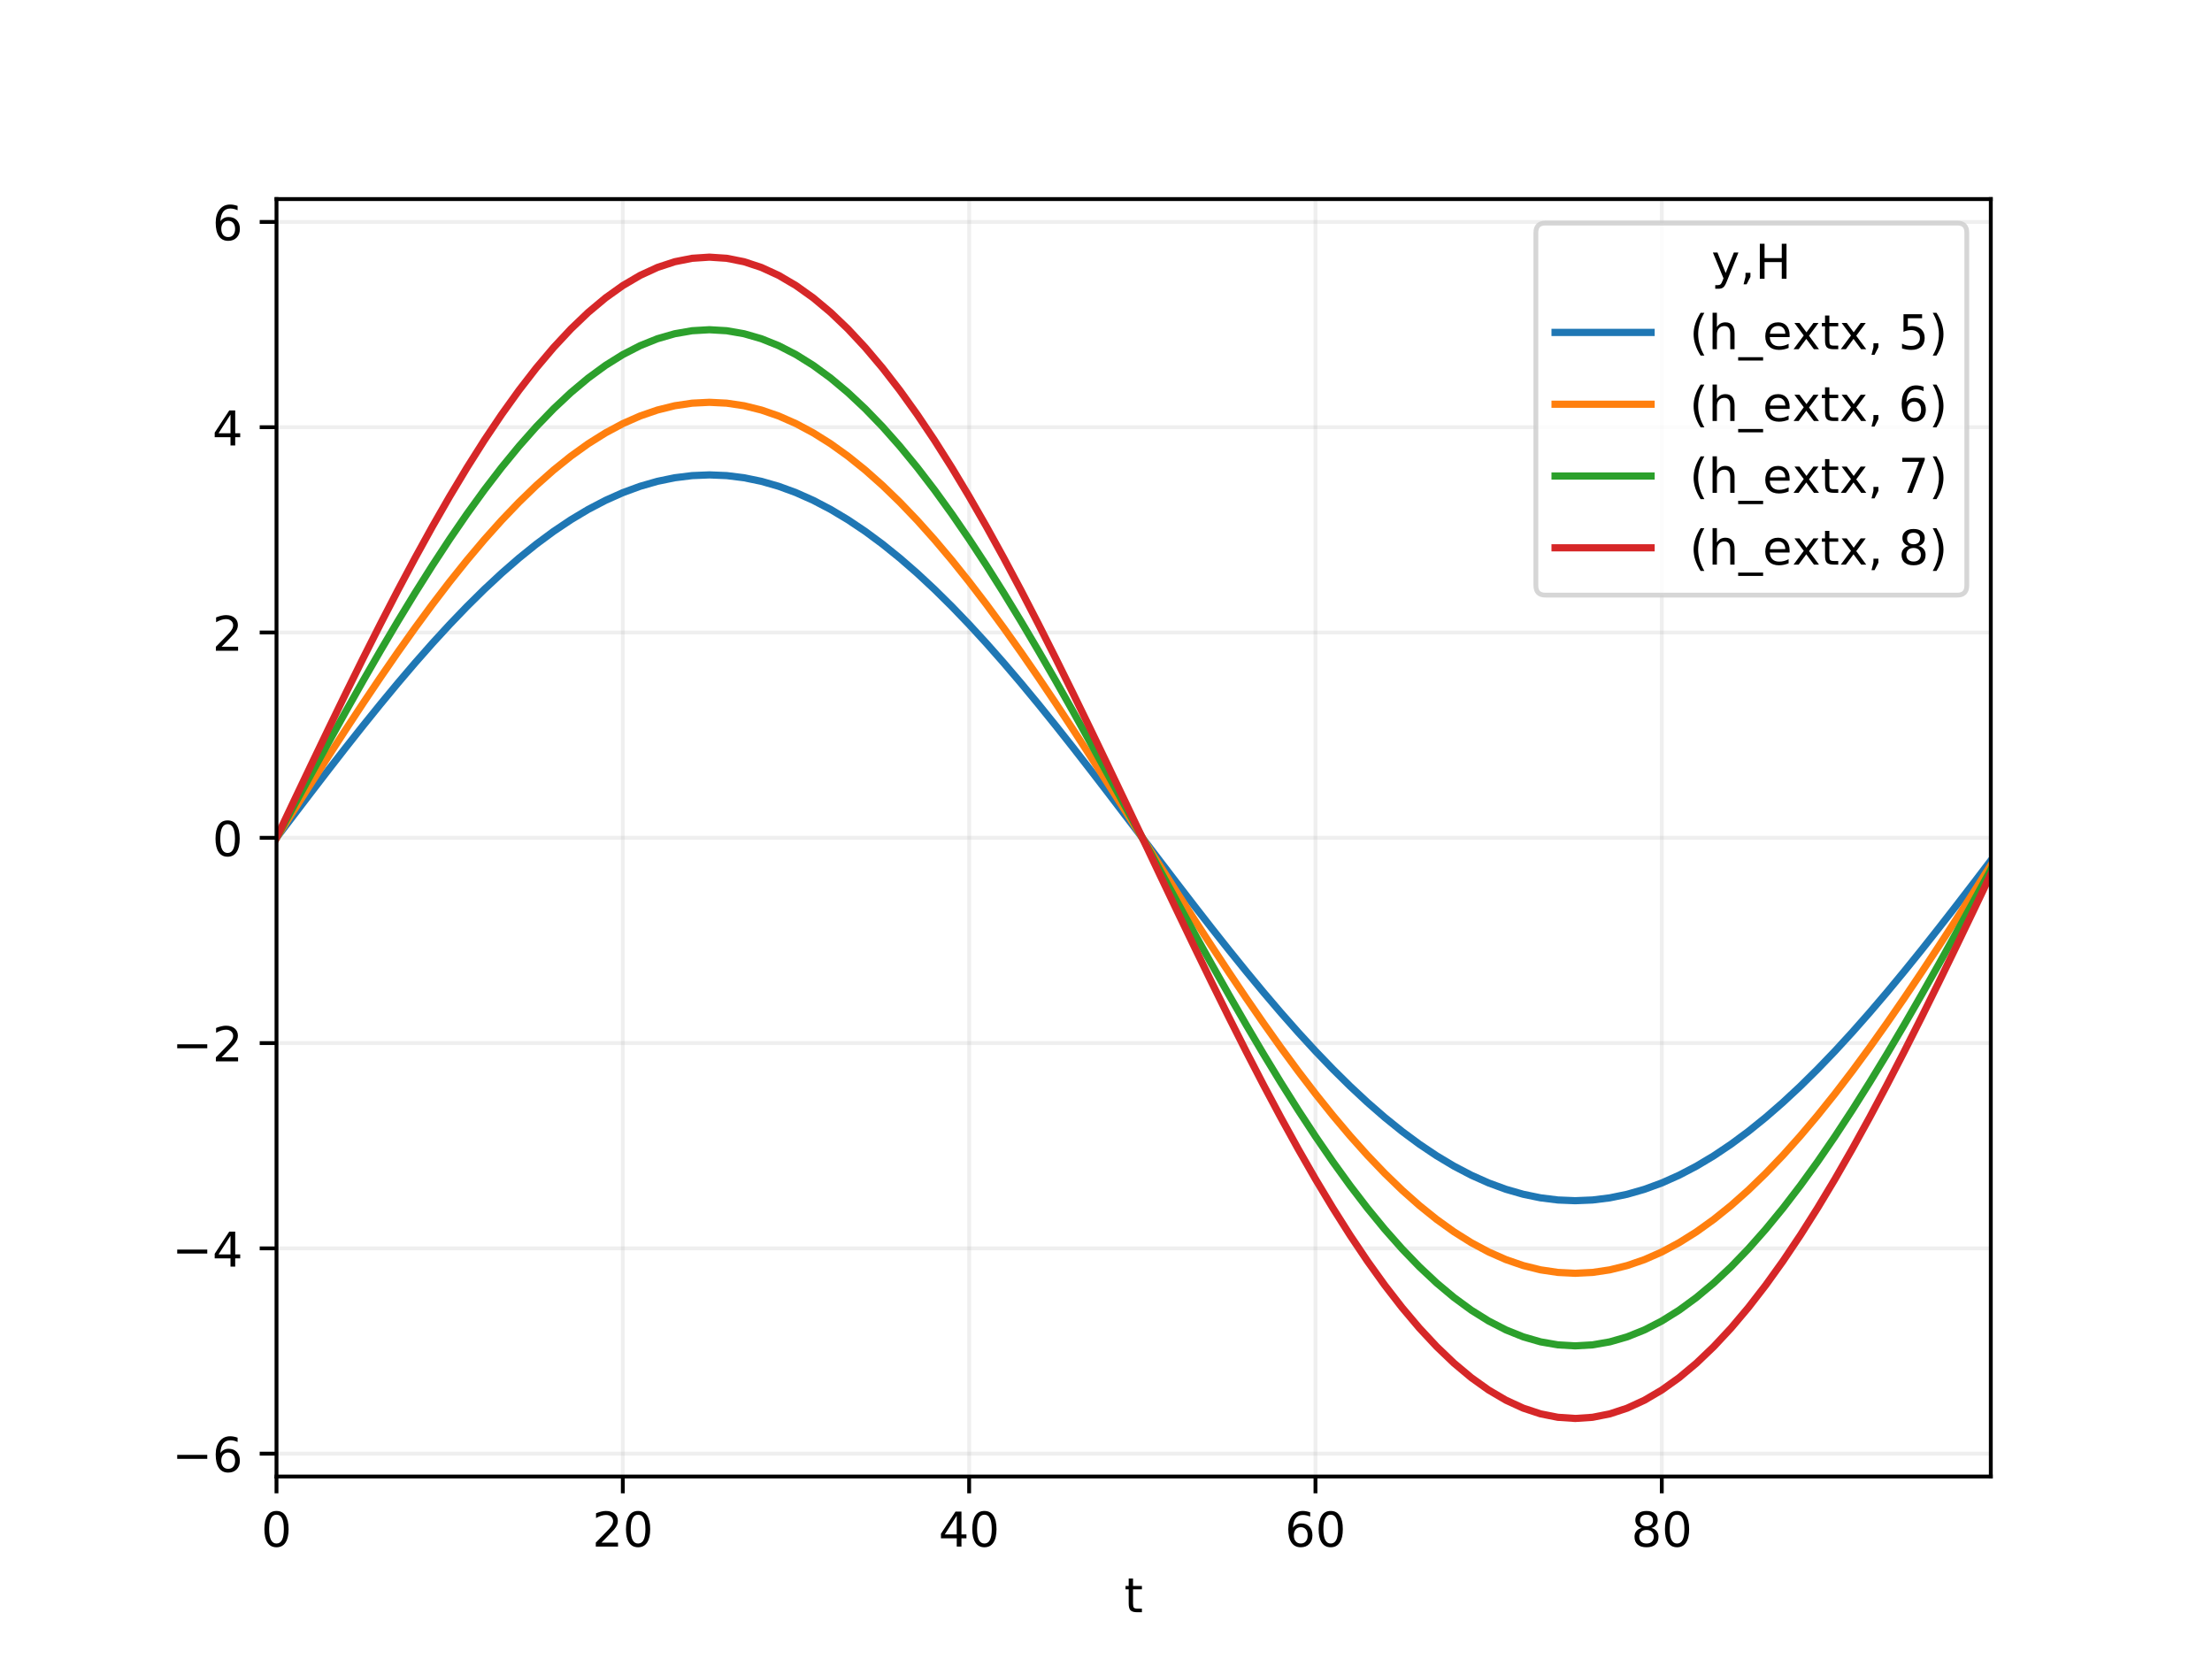 <?xml version="1.0" encoding="utf-8" standalone="no"?>
<!DOCTYPE svg PUBLIC "-//W3C//DTD SVG 1.1//EN"
  "http://www.w3.org/Graphics/SVG/1.1/DTD/svg11.dtd">
<!-- Created with matplotlib (https://matplotlib.org/) -->
<svg height="345.6pt" version="1.1" viewBox="0 0 460.8 345.6" width="460.8pt" xmlns="http://www.w3.org/2000/svg" xmlns:xlink="http://www.w3.org/1999/xlink">
 <defs>
  <style type="text/css">
*{stroke-linecap:butt;stroke-linejoin:round;}
  </style>
 </defs>
 <g id="figure_1">
  <g id="patch_1">
   <path d="M 0 345.6 
L 460.8 345.6 
L 460.8 0 
L 0 0 
z
" style="fill:#ffffff;"/>
  </g>
  <g id="axes_1">
   <g id="patch_2">
    <path d="M 57.6 307.584 
L 414.72 307.584 
L 414.72 41.472 
L 57.6 41.472 
z
" style="fill:#ffffff;"/>
   </g>
   <g id="matplotlib.axis_1">
    <g id="xtick_1">
     <g id="line2d_1">
      <path clip-path="url(#p3525e3528b)" d="M 57.6 307.584 
L 57.6 41.472 
" style="fill:none;stroke:#b0b0b0;stroke-linecap:square;stroke-opacity:0.2;stroke-width:0.8;"/>
     </g>
     <g id="line2d_2">
      <defs>
       <path d="M 0 0 
L 0 3.5 
" id="mdb7566cbdb" style="stroke:#000000;stroke-width:0.8;"/>
      </defs>
      <g>
       <use style="stroke:#000000;stroke-width:0.8;" x="57.6" xlink:href="#mdb7566cbdb" y="307.584"/>
      </g>
     </g>
     <g id="text_1">
      <!-- 0 -->
      <defs>
       <path d="M 31.781 66.406 
Q 24.172 66.406 20.328 58.906 
Q 16.5 51.422 16.5 36.375 
Q 16.5 21.391 20.328 13.891 
Q 24.172 6.391 31.781 6.391 
Q 39.453 6.391 43.281 13.891 
Q 47.125 21.391 47.125 36.375 
Q 47.125 51.422 43.281 58.906 
Q 39.453 66.406 31.781 66.406 
z
M 31.781 74.219 
Q 44.047 74.219 50.516 64.516 
Q 56.984 54.828 56.984 36.375 
Q 56.984 17.969 50.516 8.266 
Q 44.047 -1.422 31.781 -1.422 
Q 19.531 -1.422 13.062 8.266 
Q 6.594 17.969 6.594 36.375 
Q 6.594 54.828 13.062 64.516 
Q 19.531 74.219 31.781 74.219 
z
" id="DejaVuSans-48"/>
      </defs>
      <g transform="translate(54.419 322.182)scale(0.1 -0.1)">
       <use xlink:href="#DejaVuSans-48"/>
      </g>
     </g>
    </g>
    <g id="xtick_2">
     <g id="line2d_3">
      <path clip-path="url(#p3525e3528b)" d="M 129.745 307.584 
L 129.745 41.472 
" style="fill:none;stroke:#b0b0b0;stroke-linecap:square;stroke-opacity:0.2;stroke-width:0.8;"/>
     </g>
     <g id="line2d_4">
      <g>
       <use style="stroke:#000000;stroke-width:0.8;" x="129.745" xlink:href="#mdb7566cbdb" y="307.584"/>
      </g>
     </g>
     <g id="text_2">
      <!-- 20 -->
      <defs>
       <path d="M 19.188 8.297 
L 53.609 8.297 
L 53.609 0 
L 7.328 0 
L 7.328 8.297 
Q 12.938 14.109 22.625 23.891 
Q 32.328 33.688 34.812 36.531 
Q 39.547 41.844 41.422 45.531 
Q 43.312 49.219 43.312 52.781 
Q 43.312 58.594 39.234 62.25 
Q 35.156 65.922 28.609 65.922 
Q 23.969 65.922 18.812 64.312 
Q 13.672 62.703 7.812 59.422 
L 7.812 69.391 
Q 13.766 71.781 18.938 73 
Q 24.125 74.219 28.422 74.219 
Q 39.75 74.219 46.484 68.547 
Q 53.219 62.891 53.219 53.422 
Q 53.219 48.922 51.531 44.891 
Q 49.859 40.875 45.406 35.406 
Q 44.188 33.984 37.641 27.219 
Q 31.109 20.453 19.188 8.297 
z
" id="DejaVuSans-50"/>
      </defs>
      <g transform="translate(123.383 322.182)scale(0.1 -0.1)">
       <use xlink:href="#DejaVuSans-50"/>
       <use x="63.623" xlink:href="#DejaVuSans-48"/>
      </g>
     </g>
    </g>
    <g id="xtick_3">
     <g id="line2d_5">
      <path clip-path="url(#p3525e3528b)" d="M 201.891 307.584 
L 201.891 41.472 
" style="fill:none;stroke:#b0b0b0;stroke-linecap:square;stroke-opacity:0.2;stroke-width:0.8;"/>
     </g>
     <g id="line2d_6">
      <g>
       <use style="stroke:#000000;stroke-width:0.8;" x="201.891" xlink:href="#mdb7566cbdb" y="307.584"/>
      </g>
     </g>
     <g id="text_3">
      <!-- 40 -->
      <defs>
       <path d="M 37.797 64.312 
L 12.891 25.391 
L 37.797 25.391 
z
M 35.203 72.906 
L 47.609 72.906 
L 47.609 25.391 
L 58.016 25.391 
L 58.016 17.188 
L 47.609 17.188 
L 47.609 0 
L 37.797 0 
L 37.797 17.188 
L 4.891 17.188 
L 4.891 26.703 
z
" id="DejaVuSans-52"/>
      </defs>
      <g transform="translate(195.528 322.182)scale(0.1 -0.1)">
       <use xlink:href="#DejaVuSans-52"/>
       <use x="63.623" xlink:href="#DejaVuSans-48"/>
      </g>
     </g>
    </g>
    <g id="xtick_4">
     <g id="line2d_7">
      <path clip-path="url(#p3525e3528b)" d="M 274.036 307.584 
L 274.036 41.472 
" style="fill:none;stroke:#b0b0b0;stroke-linecap:square;stroke-opacity:0.2;stroke-width:0.8;"/>
     </g>
     <g id="line2d_8">
      <g>
       <use style="stroke:#000000;stroke-width:0.8;" x="274.036" xlink:href="#mdb7566cbdb" y="307.584"/>
      </g>
     </g>
     <g id="text_4">
      <!-- 60 -->
      <defs>
       <path d="M 33.016 40.375 
Q 26.375 40.375 22.484 35.828 
Q 18.609 31.297 18.609 23.391 
Q 18.609 15.531 22.484 10.953 
Q 26.375 6.391 33.016 6.391 
Q 39.656 6.391 43.531 10.953 
Q 47.406 15.531 47.406 23.391 
Q 47.406 31.297 43.531 35.828 
Q 39.656 40.375 33.016 40.375 
z
M 52.594 71.297 
L 52.594 62.312 
Q 48.875 64.062 45.094 64.984 
Q 41.312 65.922 37.594 65.922 
Q 27.828 65.922 22.672 59.328 
Q 17.531 52.734 16.797 39.406 
Q 19.672 43.656 24.016 45.922 
Q 28.375 48.188 33.594 48.188 
Q 44.578 48.188 50.953 41.516 
Q 57.328 34.859 57.328 23.391 
Q 57.328 12.156 50.688 5.359 
Q 44.047 -1.422 33.016 -1.422 
Q 20.359 -1.422 13.672 8.266 
Q 6.984 17.969 6.984 36.375 
Q 6.984 53.656 15.188 63.938 
Q 23.391 74.219 37.203 74.219 
Q 40.922 74.219 44.703 73.484 
Q 48.484 72.75 52.594 71.297 
z
" id="DejaVuSans-54"/>
      </defs>
      <g transform="translate(267.674 322.182)scale(0.1 -0.1)">
       <use xlink:href="#DejaVuSans-54"/>
       <use x="63.623" xlink:href="#DejaVuSans-48"/>
      </g>
     </g>
    </g>
    <g id="xtick_5">
     <g id="line2d_9">
      <path clip-path="url(#p3525e3528b)" d="M 346.182 307.584 
L 346.182 41.472 
" style="fill:none;stroke:#b0b0b0;stroke-linecap:square;stroke-opacity:0.2;stroke-width:0.8;"/>
     </g>
     <g id="line2d_10">
      <g>
       <use style="stroke:#000000;stroke-width:0.8;" x="346.182" xlink:href="#mdb7566cbdb" y="307.584"/>
      </g>
     </g>
     <g id="text_5">
      <!-- 80 -->
      <defs>
       <path d="M 31.781 34.625 
Q 24.75 34.625 20.719 30.859 
Q 16.703 27.094 16.703 20.516 
Q 16.703 13.922 20.719 10.156 
Q 24.75 6.391 31.781 6.391 
Q 38.812 6.391 42.859 10.172 
Q 46.922 13.969 46.922 20.516 
Q 46.922 27.094 42.891 30.859 
Q 38.875 34.625 31.781 34.625 
z
M 21.922 38.812 
Q 15.578 40.375 12.031 44.719 
Q 8.5 49.078 8.5 55.328 
Q 8.5 64.062 14.719 69.141 
Q 20.953 74.219 31.781 74.219 
Q 42.672 74.219 48.875 69.141 
Q 55.078 64.062 55.078 55.328 
Q 55.078 49.078 51.531 44.719 
Q 48 40.375 41.703 38.812 
Q 48.828 37.156 52.797 32.312 
Q 56.781 27.484 56.781 20.516 
Q 56.781 9.906 50.312 4.234 
Q 43.844 -1.422 31.781 -1.422 
Q 19.734 -1.422 13.25 4.234 
Q 6.781 9.906 6.781 20.516 
Q 6.781 27.484 10.781 32.312 
Q 14.797 37.156 21.922 38.812 
z
M 18.312 54.391 
Q 18.312 48.734 21.844 45.562 
Q 25.391 42.391 31.781 42.391 
Q 38.141 42.391 41.719 45.562 
Q 45.312 48.734 45.312 54.391 
Q 45.312 60.062 41.719 63.234 
Q 38.141 66.406 31.781 66.406 
Q 25.391 66.406 21.844 63.234 
Q 18.312 60.062 18.312 54.391 
z
" id="DejaVuSans-56"/>
      </defs>
      <g transform="translate(339.819 322.182)scale(0.1 -0.1)">
       <use xlink:href="#DejaVuSans-56"/>
       <use x="63.623" xlink:href="#DejaVuSans-48"/>
      </g>
     </g>
    </g>
    <g id="text_6">
     <!-- t -->
     <defs>
      <path d="M 18.312 70.219 
L 18.312 54.688 
L 36.812 54.688 
L 36.812 47.703 
L 18.312 47.703 
L 18.312 18.016 
Q 18.312 11.328 20.141 9.422 
Q 21.969 7.516 27.594 7.516 
L 36.812 7.516 
L 36.812 0 
L 27.594 0 
Q 17.188 0 13.234 3.875 
Q 9.281 7.766 9.281 18.016 
L 9.281 47.703 
L 2.688 47.703 
L 2.688 54.688 
L 9.281 54.688 
L 9.281 70.219 
z
" id="DejaVuSans-116"/>
     </defs>
     <g transform="translate(234.2 335.861)scale(0.1 -0.1)">
      <use xlink:href="#DejaVuSans-116"/>
     </g>
    </g>
   </g>
   <g id="matplotlib.axis_2">
    <g id="ytick_1">
     <g id="line2d_11">
      <path clip-path="url(#p3525e3528b)" d="M 57.6 302.825 
L 414.72 302.825 
" style="fill:none;stroke:#b0b0b0;stroke-linecap:square;stroke-opacity:0.2;stroke-width:0.8;"/>
     </g>
     <g id="line2d_12">
      <defs>
       <path d="M 0 0 
L -3.5 0 
" id="m1035099d2f" style="stroke:#000000;stroke-width:0.8;"/>
      </defs>
      <g>
       <use style="stroke:#000000;stroke-width:0.8;" x="57.6" xlink:href="#m1035099d2f" y="302.825"/>
      </g>
     </g>
     <g id="text_7">
      <!-- −6 -->
      <defs>
       <path d="M 10.594 35.5 
L 73.188 35.5 
L 73.188 27.203 
L 10.594 27.203 
z
" id="DejaVuSans-8722"/>
      </defs>
      <g transform="translate(35.858 306.625)scale(0.1 -0.1)">
       <use xlink:href="#DejaVuSans-8722"/>
       <use x="83.789" xlink:href="#DejaVuSans-54"/>
      </g>
     </g>
    </g>
    <g id="ytick_2">
     <g id="line2d_13">
      <path clip-path="url(#p3525e3528b)" d="M 57.6 260.06 
L 414.72 260.06 
" style="fill:none;stroke:#b0b0b0;stroke-linecap:square;stroke-opacity:0.2;stroke-width:0.8;"/>
     </g>
     <g id="line2d_14">
      <g>
       <use style="stroke:#000000;stroke-width:0.8;" x="57.6" xlink:href="#m1035099d2f" y="260.06"/>
      </g>
     </g>
     <g id="text_8">
      <!-- −4 -->
      <g transform="translate(35.858 263.859)scale(0.1 -0.1)">
       <use xlink:href="#DejaVuSans-8722"/>
       <use x="83.789" xlink:href="#DejaVuSans-52"/>
      </g>
     </g>
    </g>
    <g id="ytick_3">
     <g id="line2d_15">
      <path clip-path="url(#p3525e3528b)" d="M 57.6 217.294 
L 414.72 217.294 
" style="fill:none;stroke:#b0b0b0;stroke-linecap:square;stroke-opacity:0.2;stroke-width:0.8;"/>
     </g>
     <g id="line2d_16">
      <g>
       <use style="stroke:#000000;stroke-width:0.8;" x="57.6" xlink:href="#m1035099d2f" y="217.294"/>
      </g>
     </g>
     <g id="text_9">
      <!-- −2 -->
      <g transform="translate(35.858 221.093)scale(0.1 -0.1)">
       <use xlink:href="#DejaVuSans-8722"/>
       <use x="83.789" xlink:href="#DejaVuSans-50"/>
      </g>
     </g>
    </g>
    <g id="ytick_4">
     <g id="line2d_17">
      <path clip-path="url(#p3525e3528b)" d="M 57.6 174.528 
L 414.72 174.528 
" style="fill:none;stroke:#b0b0b0;stroke-linecap:square;stroke-opacity:0.2;stroke-width:0.8;"/>
     </g>
     <g id="line2d_18">
      <g>
       <use style="stroke:#000000;stroke-width:0.8;" x="57.6" xlink:href="#m1035099d2f" y="174.528"/>
      </g>
     </g>
     <g id="text_10">
      <!-- 0 -->
      <g transform="translate(44.237 178.327)scale(0.1 -0.1)">
       <use xlink:href="#DejaVuSans-48"/>
      </g>
     </g>
    </g>
    <g id="ytick_5">
     <g id="line2d_19">
      <path clip-path="url(#p3525e3528b)" d="M 57.6 131.762 
L 414.72 131.762 
" style="fill:none;stroke:#b0b0b0;stroke-linecap:square;stroke-opacity:0.2;stroke-width:0.8;"/>
     </g>
     <g id="line2d_20">
      <g>
       <use style="stroke:#000000;stroke-width:0.8;" x="57.6" xlink:href="#m1035099d2f" y="131.762"/>
      </g>
     </g>
     <g id="text_11">
      <!-- 2 -->
      <g transform="translate(44.237 135.561)scale(0.1 -0.1)">
       <use xlink:href="#DejaVuSans-50"/>
      </g>
     </g>
    </g>
    <g id="ytick_6">
     <g id="line2d_21">
      <path clip-path="url(#p3525e3528b)" d="M 57.6 88.996 
L 414.72 88.996 
" style="fill:none;stroke:#b0b0b0;stroke-linecap:square;stroke-opacity:0.2;stroke-width:0.8;"/>
     </g>
     <g id="line2d_22">
      <g>
       <use style="stroke:#000000;stroke-width:0.8;" x="57.6" xlink:href="#m1035099d2f" y="88.996"/>
      </g>
     </g>
     <g id="text_12">
      <!-- 4 -->
      <g transform="translate(44.237 92.796)scale(0.1 -0.1)">
       <use xlink:href="#DejaVuSans-52"/>
      </g>
     </g>
    </g>
    <g id="ytick_7">
     <g id="line2d_23">
      <path clip-path="url(#p3525e3528b)" d="M 57.6 46.231 
L 414.72 46.231 
" style="fill:none;stroke:#b0b0b0;stroke-linecap:square;stroke-opacity:0.2;stroke-width:0.8;"/>
     </g>
     <g id="line2d_24">
      <g>
       <use style="stroke:#000000;stroke-width:0.8;" x="57.6" xlink:href="#m1035099d2f" y="46.231"/>
      </g>
     </g>
     <g id="text_13">
      <!-- 6 -->
      <g transform="translate(44.237 50.03)scale(0.1 -0.1)">
       <use xlink:href="#DejaVuSans-54"/>
      </g>
     </g>
    </g>
   </g>
   <g id="line2d_25">
    <path clip-path="url(#p3525e3528b)" d="M 57.6 174.528 
L 61.207 169.781 
L 64.815 165.053 
L 68.422 160.362 
L 72.029 155.727 
L 75.636 151.166 
L 79.244 146.698 
L 82.851 142.339 
L 86.458 138.107 
L 90.065 134.019 
L 93.673 130.091 
L 97.28 126.339 
L 100.887 122.776 
L 104.495 119.418 
L 108.102 116.277 
L 111.709 113.366 
L 115.316 110.697 
L 118.924 108.279 
L 122.531 106.123 
L 126.138 104.237 
L 129.745 102.628 
L 133.353 101.303 
L 136.96 100.267 
L 140.567 99.524 
L 144.175 99.077 
L 147.782 98.928 
L 151.389 99.077 
L 154.996 99.524 
L 158.604 100.267 
L 162.211 101.303 
L 165.818 102.628 
L 169.425 104.237 
L 173.033 106.123 
L 176.64 108.279 
L 180.247 110.697 
L 183.855 113.366 
L 187.462 116.277 
L 191.069 119.418 
L 194.676 122.776 
L 198.284 126.339 
L 201.891 130.091 
L 205.498 134.019 
L 209.105 138.107 
L 212.713 142.339 
L 216.32 146.698 
L 219.927 151.166 
L 223.535 155.727 
L 227.142 160.362 
L 230.749 165.053 
L 234.356 169.781 
L 237.964 174.528 
L 241.571 179.275 
L 245.178 184.003 
L 248.785 188.694 
L 252.393 193.329 
L 256 197.89 
L 259.607 202.358 
L 263.215 206.717 
L 266.822 210.949 
L 270.429 215.037 
L 274.036 218.965 
L 277.644 222.717 
L 281.251 226.28 
L 284.858 229.638 
L 288.465 232.779 
L 292.073 235.69 
L 295.68 238.359 
L 299.287 240.777 
L 302.895 242.933 
L 306.502 244.819 
L 310.109 246.428 
L 313.716 247.753 
L 317.324 248.789 
L 320.931 249.532 
L 324.538 249.979 
L 328.145 250.128 
L 331.753 249.979 
L 335.36 249.532 
L 338.967 248.789 
L 342.575 247.753 
L 346.182 246.428 
L 349.789 244.819 
L 353.396 242.933 
L 357.004 240.777 
L 360.611 238.359 
L 364.218 235.69 
L 367.825 232.779 
L 371.433 229.638 
L 375.04 226.28 
L 378.647 222.717 
L 382.255 218.965 
L 385.862 215.037 
L 389.469 210.949 
L 393.076 206.717 
L 396.684 202.358 
L 400.291 197.89 
L 403.898 193.329 
L 407.505 188.694 
L 411.113 184.003 
L 414.72 179.275 
" style="fill:none;stroke:#1f77b4;stroke-linecap:square;stroke-width:1.5;"/>
   </g>
   <g id="line2d_26">
    <path clip-path="url(#p3525e3528b)" d="M 57.6 174.528 
L 61.207 168.832 
L 64.815 163.158 
L 68.422 157.529 
L 72.029 151.967 
L 75.636 146.494 
L 79.244 141.132 
L 82.851 135.901 
L 86.458 130.823 
L 90.065 125.918 
L 93.673 121.204 
L 97.28 116.701 
L 100.887 112.426 
L 104.495 108.396 
L 108.102 104.627 
L 111.709 101.134 
L 115.316 97.931 
L 118.924 95.029 
L 122.531 92.442 
L 126.138 90.179 
L 129.745 88.248 
L 133.353 86.658 
L 136.96 85.415 
L 140.567 84.523 
L 144.175 83.987 
L 147.782 83.808 
L 151.389 83.987 
L 154.996 84.523 
L 158.604 85.415 
L 162.211 86.658 
L 165.818 88.248 
L 169.425 90.179 
L 173.033 92.442 
L 176.64 95.029 
L 180.247 97.931 
L 183.855 101.134 
L 187.462 104.627 
L 191.069 108.396 
L 194.676 112.426 
L 198.284 116.701 
L 201.891 121.204 
L 205.498 125.918 
L 209.105 130.823 
L 212.713 135.901 
L 216.32 141.132 
L 219.927 146.494 
L 223.535 151.967 
L 227.142 157.529 
L 230.749 163.158 
L 234.356 168.832 
L 237.964 174.528 
L 241.571 180.224 
L 245.178 185.898 
L 248.785 191.527 
L 252.393 197.089 
L 256 202.562 
L 259.607 207.924 
L 263.215 213.155 
L 266.822 218.233 
L 270.429 223.138 
L 274.036 227.852 
L 277.644 232.355 
L 281.251 236.63 
L 284.858 240.66 
L 288.465 244.429 
L 292.073 247.922 
L 295.68 251.125 
L 299.287 254.027 
L 302.895 256.614 
L 306.502 258.877 
L 310.109 260.808 
L 313.716 262.398 
L 317.324 263.641 
L 320.931 264.533 
L 324.538 265.069 
L 328.145 265.248 
L 331.753 265.069 
L 335.36 264.533 
L 338.967 263.641 
L 342.575 262.398 
L 346.182 260.808 
L 349.789 258.877 
L 353.396 256.614 
L 357.004 254.027 
L 360.611 251.125 
L 364.218 247.922 
L 367.825 244.429 
L 371.433 240.66 
L 375.04 236.63 
L 378.647 232.355 
L 382.255 227.852 
L 385.862 223.138 
L 389.469 218.233 
L 393.076 213.155 
L 396.684 207.924 
L 400.291 202.562 
L 403.898 197.089 
L 407.505 191.527 
L 411.113 185.898 
L 414.72 180.224 
" style="fill:none;stroke:#ff7f0e;stroke-linecap:square;stroke-width:1.5;"/>
   </g>
   <g id="line2d_27">
    <path clip-path="url(#p3525e3528b)" d="M 57.6 174.528 
L 61.207 167.882 
L 64.815 161.263 
L 68.422 154.696 
L 72.029 148.207 
L 75.636 141.822 
L 79.244 135.566 
L 82.851 129.464 
L 86.458 123.539 
L 90.065 117.816 
L 93.673 112.317 
L 97.28 107.063 
L 100.887 102.076 
L 104.495 97.374 
L 108.102 92.977 
L 111.709 88.902 
L 115.316 85.164 
L 118.924 81.78 
L 122.531 78.761 
L 126.138 76.12 
L 129.745 73.868 
L 133.353 72.013 
L 136.96 70.563 
L 140.567 69.523 
L 144.175 68.897 
L 147.782 68.688 
L 151.389 68.897 
L 154.996 69.523 
L 158.604 70.563 
L 162.211 72.013 
L 165.818 73.868 
L 169.425 76.12 
L 173.033 78.761 
L 176.64 81.78 
L 180.247 85.164 
L 183.855 88.902 
L 187.462 92.977 
L 191.069 97.374 
L 194.676 102.076 
L 198.284 107.063 
L 201.891 112.317 
L 205.498 117.816 
L 209.105 123.539 
L 212.713 129.464 
L 216.32 135.566 
L 219.927 141.822 
L 223.535 148.207 
L 227.142 154.696 
L 230.749 161.263 
L 234.356 167.882 
L 237.964 174.528 
L 241.571 181.174 
L 245.178 187.793 
L 248.785 194.36 
L 252.393 200.849 
L 256 207.234 
L 259.607 213.49 
L 263.215 219.592 
L 266.822 225.517 
L 270.429 231.24 
L 274.036 236.739 
L 277.644 241.993 
L 281.251 246.98 
L 284.858 251.682 
L 288.465 256.079 
L 292.073 260.154 
L 295.68 263.892 
L 299.287 267.276 
L 302.895 270.295 
L 306.502 272.936 
L 310.109 275.188 
L 313.716 277.043 
L 317.324 278.493 
L 320.931 279.533 
L 324.538 280.159 
L 328.145 280.368 
L 331.753 280.159 
L 335.36 279.533 
L 338.967 278.493 
L 342.575 277.043 
L 346.182 275.188 
L 349.789 272.936 
L 353.396 270.295 
L 357.004 267.276 
L 360.611 263.892 
L 364.218 260.154 
L 367.825 256.079 
L 371.433 251.682 
L 375.04 246.98 
L 378.647 241.993 
L 382.255 236.739 
L 385.862 231.24 
L 389.469 225.517 
L 393.076 219.592 
L 396.684 213.49 
L 400.291 207.234 
L 403.898 200.849 
L 407.505 194.36 
L 411.113 187.793 
L 414.72 181.174 
" style="fill:none;stroke:#2ca02c;stroke-linecap:square;stroke-width:1.5;"/>
   </g>
   <g id="line2d_28">
    <path clip-path="url(#p3525e3528b)" d="M 57.6 174.528 
L 61.207 166.933 
L 64.815 159.368 
L 68.422 151.862 
L 72.029 144.446 
L 75.636 137.149 
L 79.244 130 
L 82.851 123.026 
L 86.458 116.255 
L 90.065 109.714 
L 93.673 103.429 
L 97.28 97.425 
L 100.887 91.725 
L 104.495 86.352 
L 108.102 81.327 
L 111.709 76.669 
L 115.316 72.398 
L 118.924 68.53 
L 122.531 65.08 
L 126.138 62.062 
L 129.745 59.488 
L 133.353 57.368 
L 136.96 55.711 
L 140.567 54.522 
L 144.175 53.807 
L 147.782 53.568 
L 151.389 53.807 
L 154.996 54.522 
L 158.604 55.711 
L 162.211 57.368 
L 165.818 59.488 
L 169.425 62.062 
L 173.033 65.08 
L 176.64 68.53 
L 180.247 72.398 
L 183.855 76.669 
L 187.462 81.327 
L 191.069 86.352 
L 194.676 91.725 
L 198.284 97.425 
L 201.891 103.429 
L 205.498 109.714 
L 209.105 116.255 
L 212.713 123.026 
L 216.32 130 
L 219.927 137.149 
L 223.535 144.446 
L 227.142 151.862 
L 230.749 159.368 
L 234.356 166.933 
L 237.964 174.528 
L 241.571 182.123 
L 245.178 189.688 
L 248.785 197.194 
L 252.393 204.61 
L 256 211.907 
L 259.607 219.056 
L 263.215 226.03 
L 266.822 232.801 
L 270.429 239.342 
L 274.036 245.627 
L 277.644 251.631 
L 281.251 257.331 
L 284.858 262.704 
L 288.465 267.729 
L 292.073 272.387 
L 295.68 276.658 
L 299.287 280.526 
L 302.895 283.976 
L 306.502 286.994 
L 310.109 289.568 
L 313.716 291.688 
L 317.324 293.345 
L 320.931 294.534 
L 324.538 295.249 
L 328.145 295.488 
L 331.753 295.249 
L 335.36 294.534 
L 338.967 293.345 
L 342.575 291.688 
L 346.182 289.568 
L 349.789 286.994 
L 353.396 283.976 
L 357.004 280.526 
L 360.611 276.658 
L 364.218 272.387 
L 367.825 267.729 
L 371.433 262.704 
L 375.04 257.331 
L 378.647 251.631 
L 382.255 245.627 
L 385.862 239.342 
L 389.469 232.801 
L 393.076 226.03 
L 396.684 219.056 
L 400.291 211.907 
L 403.898 204.61 
L 407.505 197.194 
L 411.113 189.688 
L 414.72 182.123 
" style="fill:none;stroke:#d62728;stroke-linecap:square;stroke-width:1.5;"/>
   </g>
   <g id="patch_3">
    <path d="M 57.6 307.584 
L 57.6 41.472 
" style="fill:none;stroke:#000000;stroke-linecap:square;stroke-linejoin:miter;stroke-width:0.8;"/>
   </g>
   <g id="patch_4">
    <path d="M 414.72 307.584 
L 414.72 41.472 
" style="fill:none;stroke:#000000;stroke-linecap:square;stroke-linejoin:miter;stroke-width:0.8;"/>
   </g>
   <g id="patch_5">
    <path d="M 57.6 307.584 
L 414.72 307.584 
" style="fill:none;stroke:#000000;stroke-linecap:square;stroke-linejoin:miter;stroke-width:0.8;"/>
   </g>
   <g id="patch_6">
    <path d="M 57.6 41.472 
L 414.72 41.472 
" style="fill:none;stroke:#000000;stroke-linecap:square;stroke-linejoin:miter;stroke-width:0.8;"/>
   </g>
   <g id="legend_1">
    <g id="patch_7">
     <path d="M 321.951 123.975 
L 407.72 123.975 
Q 409.72 123.975 409.72 121.975 
L 409.72 48.472 
Q 409.72 46.472 407.72 46.472 
L 321.951 46.472 
Q 319.951 46.472 319.951 48.472 
L 319.951 121.975 
Q 319.951 123.975 321.951 123.975 
z
" style="fill:#ffffff;opacity:0.8;stroke:#cccccc;stroke-linejoin:miter;"/>
    </g>
    <g id="text_14">
     <!-- y,H -->
     <defs>
      <path d="M 32.172 -5.078 
Q 28.375 -14.844 24.75 -17.812 
Q 21.141 -20.797 15.094 -20.797 
L 7.906 -20.797 
L 7.906 -13.281 
L 13.188 -13.281 
Q 16.891 -13.281 18.938 -11.516 
Q 21 -9.766 23.484 -3.219 
L 25.094 0.875 
L 2.984 54.688 
L 12.5 54.688 
L 29.594 11.922 
L 46.688 54.688 
L 56.203 54.688 
z
" id="DejaVuSans-121"/>
      <path d="M 11.719 12.406 
L 22.016 12.406 
L 22.016 4 
L 14.016 -11.625 
L 7.719 -11.625 
L 11.719 4 
z
" id="DejaVuSans-44"/>
      <path d="M 9.812 72.906 
L 19.672 72.906 
L 19.672 43.016 
L 55.516 43.016 
L 55.516 72.906 
L 65.375 72.906 
L 65.375 0 
L 55.516 0 
L 55.516 34.719 
L 19.672 34.719 
L 19.672 0 
L 9.812 0 
z
" id="DejaVuSans-72"/>
     </defs>
     <g transform="translate(356.527 58.07)scale(0.1 -0.1)">
      <use xlink:href="#DejaVuSans-121"/>
      <use x="59.18" xlink:href="#DejaVuSans-44"/>
      <use x="90.967" xlink:href="#DejaVuSans-72"/>
     </g>
    </g>
    <g id="line2d_29">
     <path d="M 323.951 69.249 
L 343.951 69.249 
" style="fill:none;stroke:#1f77b4;stroke-linecap:square;stroke-width:1.5;"/>
    </g>
    <g id="line2d_30"/>
    <g id="text_15">
     <!-- (h_extx, 5) -->
     <defs>
      <path d="M 31 75.875 
Q 24.469 64.656 21.281 53.656 
Q 18.109 42.672 18.109 31.391 
Q 18.109 20.125 21.312 9.062 
Q 24.516 -2 31 -13.188 
L 23.188 -13.188 
Q 15.875 -1.703 12.234 9.375 
Q 8.594 20.453 8.594 31.391 
Q 8.594 42.281 12.203 53.312 
Q 15.828 64.359 23.188 75.875 
z
" id="DejaVuSans-40"/>
      <path d="M 54.891 33.016 
L 54.891 0 
L 45.906 0 
L 45.906 32.719 
Q 45.906 40.484 42.875 44.328 
Q 39.844 48.188 33.797 48.188 
Q 26.516 48.188 22.312 43.547 
Q 18.109 38.922 18.109 30.906 
L 18.109 0 
L 9.078 0 
L 9.078 75.984 
L 18.109 75.984 
L 18.109 46.188 
Q 21.344 51.125 25.703 53.562 
Q 30.078 56 35.797 56 
Q 45.219 56 50.047 50.172 
Q 54.891 44.344 54.891 33.016 
z
" id="DejaVuSans-104"/>
      <path d="M 50.984 -16.609 
L 50.984 -23.578 
L -0.984 -23.578 
L -0.984 -16.609 
z
" id="DejaVuSans-95"/>
      <path d="M 56.203 29.594 
L 56.203 25.203 
L 14.891 25.203 
Q 15.484 15.922 20.484 11.062 
Q 25.484 6.203 34.422 6.203 
Q 39.594 6.203 44.453 7.469 
Q 49.312 8.734 54.109 11.281 
L 54.109 2.781 
Q 49.266 0.734 44.188 -0.344 
Q 39.109 -1.422 33.891 -1.422 
Q 20.797 -1.422 13.156 6.188 
Q 5.516 13.812 5.516 26.812 
Q 5.516 40.234 12.766 48.109 
Q 20.016 56 32.328 56 
Q 43.359 56 49.781 48.891 
Q 56.203 41.797 56.203 29.594 
z
M 47.219 32.234 
Q 47.125 39.594 43.094 43.984 
Q 39.062 48.391 32.422 48.391 
Q 24.906 48.391 20.391 44.141 
Q 15.875 39.891 15.188 32.172 
z
" id="DejaVuSans-101"/>
      <path d="M 54.891 54.688 
L 35.109 28.078 
L 55.906 0 
L 45.312 0 
L 29.391 21.484 
L 13.484 0 
L 2.875 0 
L 24.125 28.609 
L 4.688 54.688 
L 15.281 54.688 
L 29.781 35.203 
L 44.281 54.688 
z
" id="DejaVuSans-120"/>
      <path id="DejaVuSans-32"/>
      <path d="M 10.797 72.906 
L 49.516 72.906 
L 49.516 64.594 
L 19.828 64.594 
L 19.828 46.734 
Q 21.969 47.469 24.109 47.828 
Q 26.266 48.188 28.422 48.188 
Q 40.625 48.188 47.75 41.5 
Q 54.891 34.812 54.891 23.391 
Q 54.891 11.625 47.562 5.094 
Q 40.234 -1.422 26.906 -1.422 
Q 22.312 -1.422 17.547 -0.641 
Q 12.797 0.141 7.719 1.703 
L 7.719 11.625 
Q 12.109 9.234 16.797 8.062 
Q 21.484 6.891 26.703 6.891 
Q 35.156 6.891 40.078 11.328 
Q 45.016 15.766 45.016 23.391 
Q 45.016 31 40.078 35.438 
Q 35.156 39.891 26.703 39.891 
Q 22.75 39.891 18.812 39.016 
Q 14.891 38.141 10.797 36.281 
z
" id="DejaVuSans-53"/>
      <path d="M 8.016 75.875 
L 15.828 75.875 
Q 23.141 64.359 26.781 53.312 
Q 30.422 42.281 30.422 31.391 
Q 30.422 20.453 26.781 9.375 
Q 23.141 -1.703 15.828 -13.188 
L 8.016 -13.188 
Q 14.5 -2 17.703 9.062 
Q 20.906 20.125 20.906 31.391 
Q 20.906 42.672 17.703 53.656 
Q 14.5 64.656 8.016 75.875 
z
" id="DejaVuSans-41"/>
     </defs>
     <g transform="translate(351.951 72.749)scale(0.1 -0.1)">
      <use xlink:href="#DejaVuSans-40"/>
      <use x="39.014" xlink:href="#DejaVuSans-104"/>
      <use x="102.393" xlink:href="#DejaVuSans-95"/>
      <use x="152.393" xlink:href="#DejaVuSans-101"/>
      <use x="213.9" xlink:href="#DejaVuSans-120"/>
      <use x="273.08" xlink:href="#DejaVuSans-116"/>
      <use x="312.289" xlink:href="#DejaVuSans-120"/>
      <use x="371.469" xlink:href="#DejaVuSans-44"/>
      <use x="403.256" xlink:href="#DejaVuSans-32"/>
      <use x="435.043" xlink:href="#DejaVuSans-53"/>
      <use x="498.666" xlink:href="#DejaVuSans-41"/>
     </g>
    </g>
    <g id="line2d_31">
     <path d="M 323.951 84.205 
L 343.951 84.205 
" style="fill:none;stroke:#ff7f0e;stroke-linecap:square;stroke-width:1.5;"/>
    </g>
    <g id="line2d_32"/>
    <g id="text_16">
     <!-- (h_extx, 6) -->
     <g transform="translate(351.951 87.705)scale(0.1 -0.1)">
      <use xlink:href="#DejaVuSans-40"/>
      <use x="39.014" xlink:href="#DejaVuSans-104"/>
      <use x="102.393" xlink:href="#DejaVuSans-95"/>
      <use x="152.393" xlink:href="#DejaVuSans-101"/>
      <use x="213.9" xlink:href="#DejaVuSans-120"/>
      <use x="273.08" xlink:href="#DejaVuSans-116"/>
      <use x="312.289" xlink:href="#DejaVuSans-120"/>
      <use x="371.469" xlink:href="#DejaVuSans-44"/>
      <use x="403.256" xlink:href="#DejaVuSans-32"/>
      <use x="435.043" xlink:href="#DejaVuSans-54"/>
      <use x="498.666" xlink:href="#DejaVuSans-41"/>
     </g>
    </g>
    <g id="line2d_33">
     <path d="M 323.951 99.161 
L 343.951 99.161 
" style="fill:none;stroke:#2ca02c;stroke-linecap:square;stroke-width:1.5;"/>
    </g>
    <g id="line2d_34"/>
    <g id="text_17">
     <!-- (h_extx, 7) -->
     <defs>
      <path d="M 8.203 72.906 
L 55.078 72.906 
L 55.078 68.703 
L 28.609 0 
L 18.312 0 
L 43.219 64.594 
L 8.203 64.594 
z
" id="DejaVuSans-55"/>
     </defs>
     <g transform="translate(351.951 102.661)scale(0.1 -0.1)">
      <use xlink:href="#DejaVuSans-40"/>
      <use x="39.014" xlink:href="#DejaVuSans-104"/>
      <use x="102.393" xlink:href="#DejaVuSans-95"/>
      <use x="152.393" xlink:href="#DejaVuSans-101"/>
      <use x="213.9" xlink:href="#DejaVuSans-120"/>
      <use x="273.08" xlink:href="#DejaVuSans-116"/>
      <use x="312.289" xlink:href="#DejaVuSans-120"/>
      <use x="371.469" xlink:href="#DejaVuSans-44"/>
      <use x="403.256" xlink:href="#DejaVuSans-32"/>
      <use x="435.043" xlink:href="#DejaVuSans-55"/>
      <use x="498.666" xlink:href="#DejaVuSans-41"/>
     </g>
    </g>
    <g id="line2d_35">
     <path d="M 323.951 114.117 
L 343.951 114.117 
" style="fill:none;stroke:#d62728;stroke-linecap:square;stroke-width:1.5;"/>
    </g>
    <g id="line2d_36"/>
    <g id="text_18">
     <!-- (h_extx, 8) -->
     <g transform="translate(351.951 117.617)scale(0.1 -0.1)">
      <use xlink:href="#DejaVuSans-40"/>
      <use x="39.014" xlink:href="#DejaVuSans-104"/>
      <use x="102.393" xlink:href="#DejaVuSans-95"/>
      <use x="152.393" xlink:href="#DejaVuSans-101"/>
      <use x="213.9" xlink:href="#DejaVuSans-120"/>
      <use x="273.08" xlink:href="#DejaVuSans-116"/>
      <use x="312.289" xlink:href="#DejaVuSans-120"/>
      <use x="371.469" xlink:href="#DejaVuSans-44"/>
      <use x="403.256" xlink:href="#DejaVuSans-32"/>
      <use x="435.043" xlink:href="#DejaVuSans-56"/>
      <use x="498.666" xlink:href="#DejaVuSans-41"/>
     </g>
    </g>
   </g>
  </g>
 </g>
 <defs>
  <clipPath id="p3525e3528b">
   <rect height="266.112" width="357.12" x="57.6" y="41.472"/>
  </clipPath>
 </defs>
</svg>
